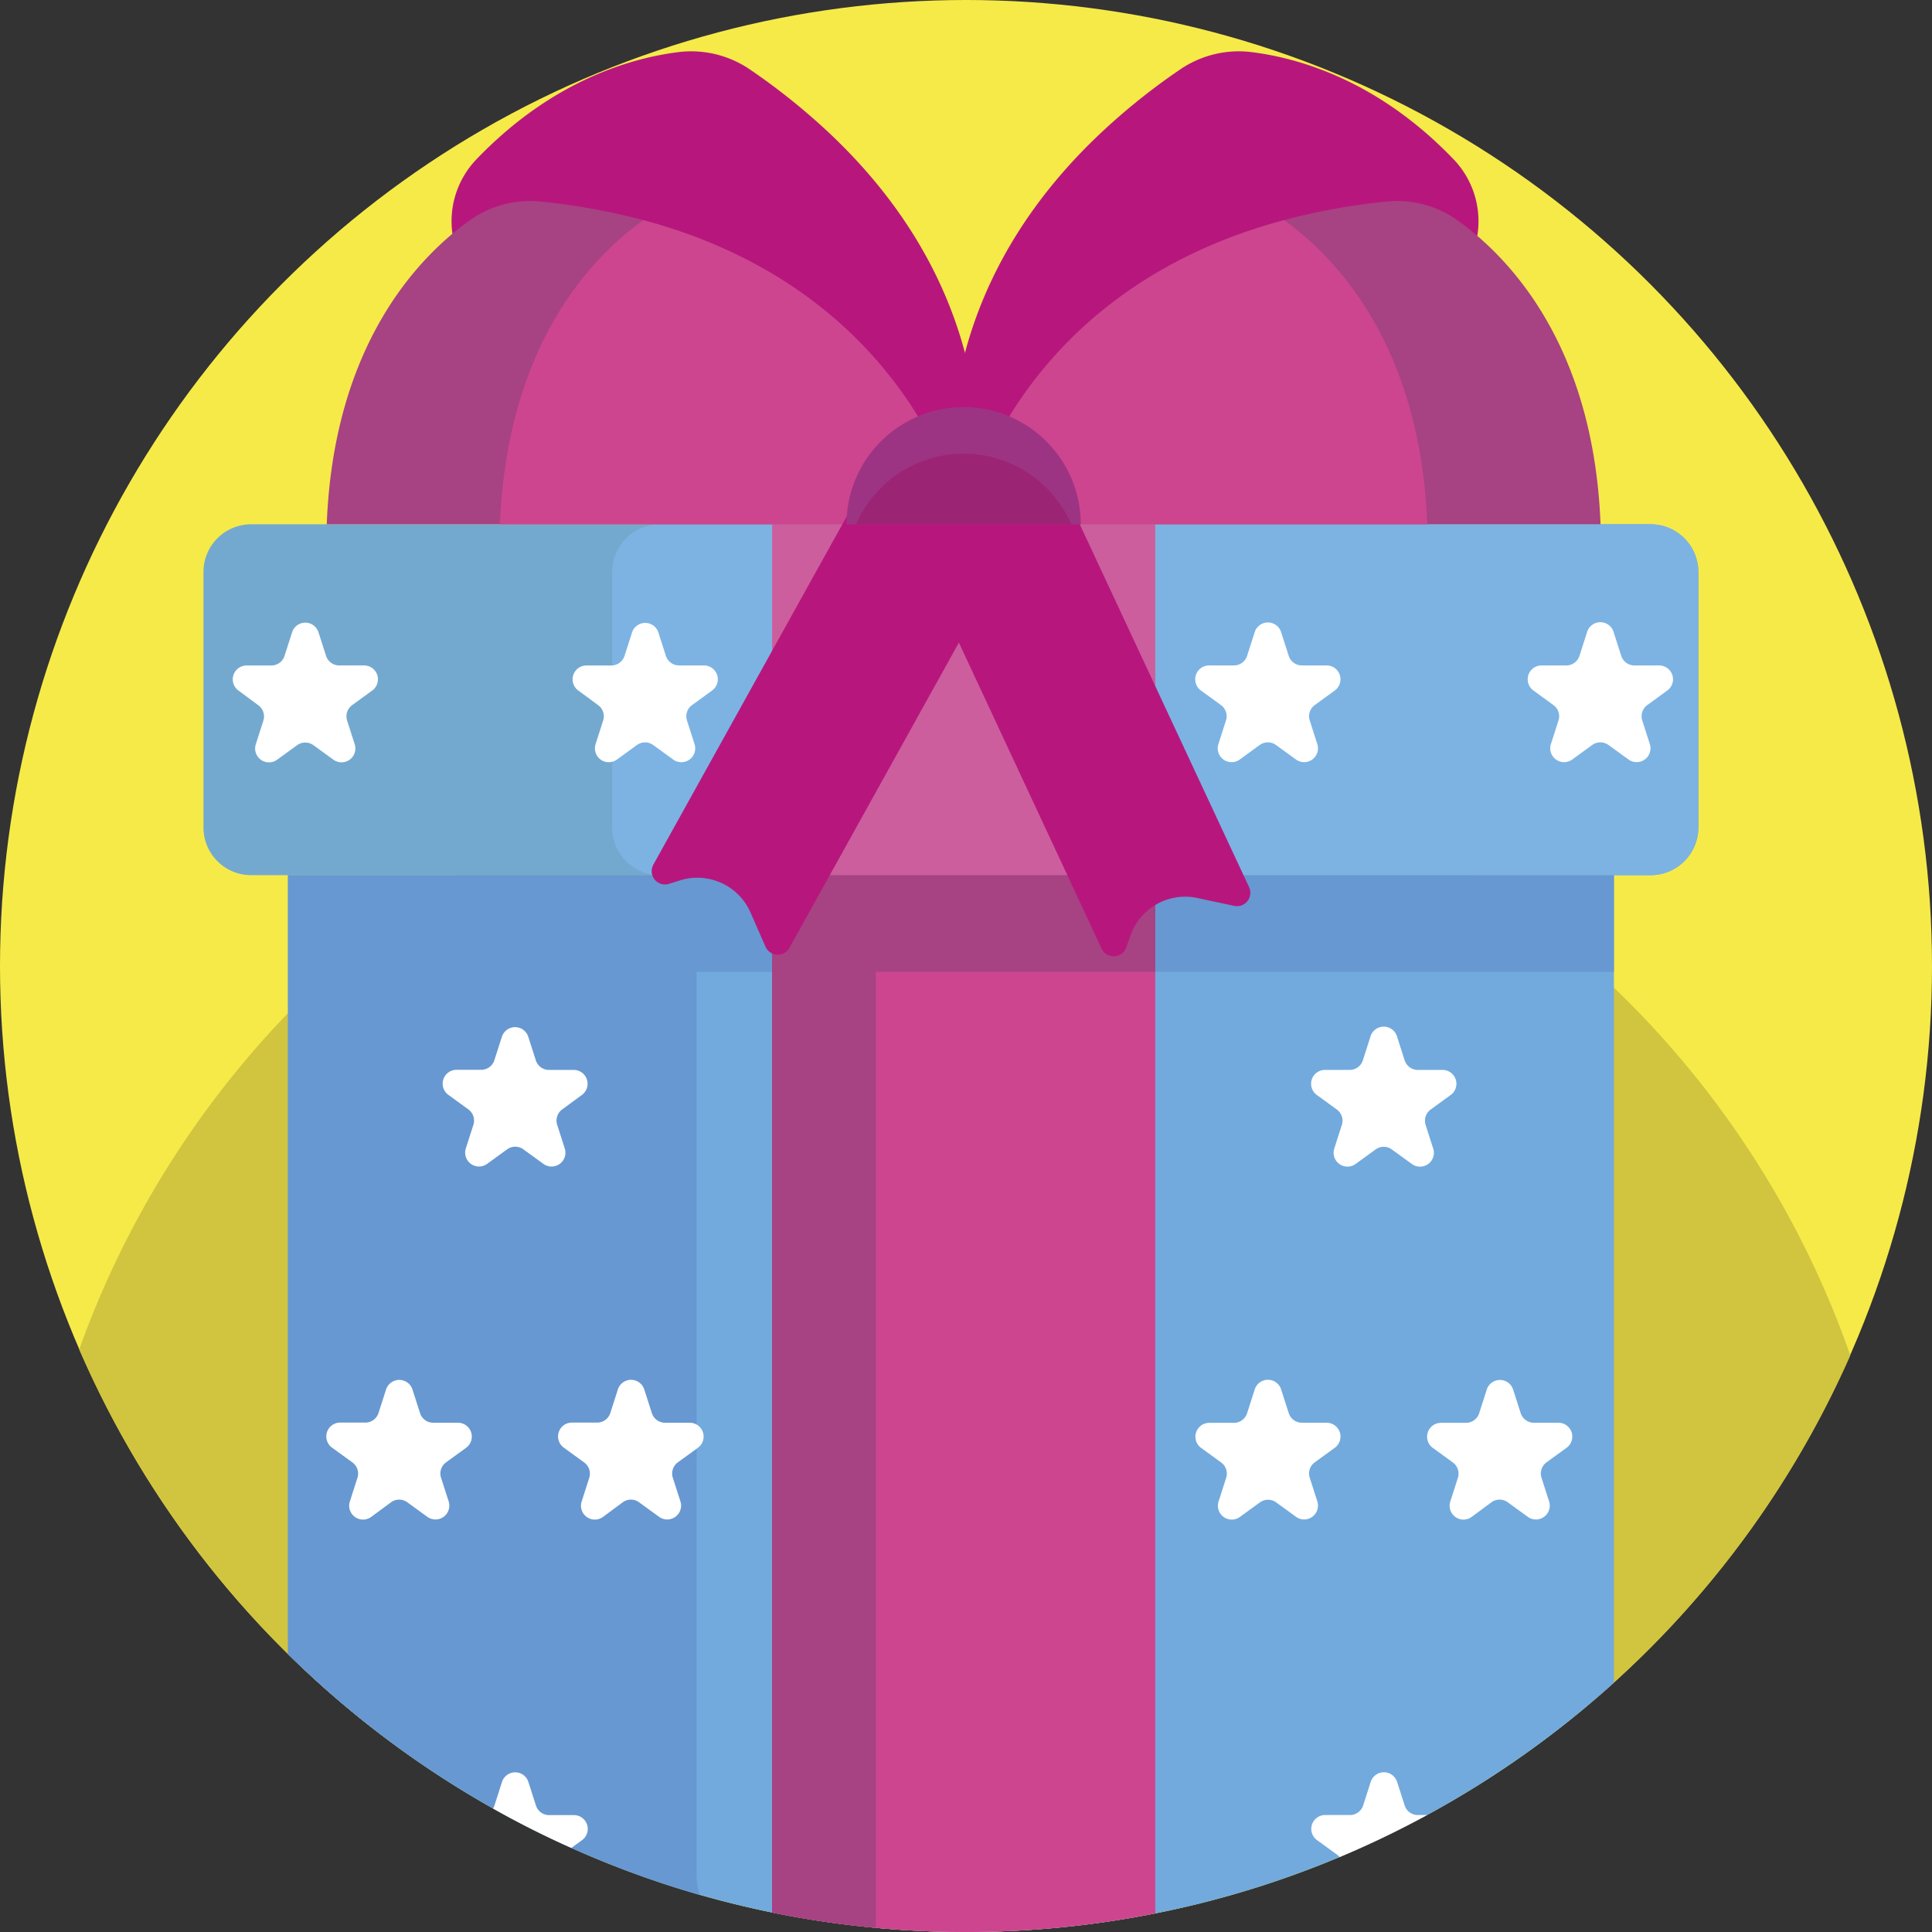 <svg xmlns="http://www.w3.org/2000/svg" viewBox="0 0 512 512"><rect x="0" y="0" width="512" height="512" fill="#333333" stroke="none"/><defs><style>.cls-1{fill:#f6ea49;}.cls-2{fill:#d1c43f;}.cls-3{fill:#b7177d;}.cls-4{fill:#72aadd;}.cls-5{fill:#74a9cf;}.cls-6{fill:#7cb3e3;}.cls-7{fill:#cc5e9d;}.cls-8{fill:#6798d1;}.cls-9{fill:#cd458f;}.cls-10{fill:#a74283;}.cls-11{fill:#9d3483;}.cls-12{fill:#9c2474;}.cls-13{fill:#fff;}</style></defs><title>Gifts</title><g id="BULINE"><circle class="cls-1" cx="256" cy="256" r="256"/></g><g id="Icons"><path class="cls-2" d="M490.35,359.18A256.59,256.59,0,0,1,355,492.14a253,253,0,0,1-48.86,14.94A256.62,256.62,0,0,1,256,512q-12.09,0-23.89-1.1a256.14,256.14,0,0,1-27.5-4.06q-9.74-2-19.18-4.69a253.66,253.66,0,0,1-34-12.43q-10.65-4.75-20.75-10.45h0A256.91,256.91,0,0,1,21,357.6,249.39,249.39,0,0,1,162.24,210.47a244.47,244.47,0,0,1,26.19-8.91q8-2.24,16.18-3.92a248.71,248.71,0,0,1,37-4.82q6.82-.36,13.76-.37,4.61,0,9.17.17a247.77,247.77,0,0,1,41.62,5c2.76.56,5.5,1.18,8.22,1.84a247.21,247.21,0,0,1,75.55,32.44,250.08,250.08,0,0,1,33.26,25.61q2.28,2.08,4.52,4.24A249,249,0,0,1,490.35,359.18Z"/><path class="cls-3" d="M256.25,147.17,132,79.42a23.7,23.7,0,0,1-5.7-37.24c20.11-20.95,41.09-26.83,53.57-28.38a27.59,27.59,0,0,1,18.94,4.66,173.26,173.26,0,0,1,21.5,17.31C275.33,88.11,256.25,147.17,256.25,147.17Z"/><path class="cls-3" d="M255.2,147.17,379.48,79.42a23.7,23.7,0,0,0,5.7-37.24c-20.12-20.95-41.09-26.83-53.57-28.38a27.58,27.58,0,0,0-18.94,4.66,171.79,171.79,0,0,0-21.5,17.31C236.11,88.11,255.2,147.17,255.2,147.17Z"/><path class="cls-4" d="M427.71,231.93v214A256.23,256.23,0,0,1,355,492.14a253,253,0,0,1-48.86,14.94A256.62,256.62,0,0,1,256,512q-12.09,0-23.89-1.1a256.14,256.14,0,0,1-27.5-4.06q-9.74-2-19.18-4.69a253.66,253.66,0,0,1-34-12.43q-10.65-4.75-20.75-10.45h0a257.09,257.09,0,0,1-54.37-40.94V231.93Z"/><path class="cls-5" d="M450.08,151.59v67.7a12.66,12.66,0,0,1-12.68,12.64H66.56a12.63,12.63,0,0,1-12.64-12.64v-67.7a12.63,12.63,0,0,1,12.64-12.65H437.4A12.66,12.66,0,0,1,450.08,151.59Z"/><path class="cls-6" d="M450.08,151.59v67.7a12.66,12.66,0,0,1-12.68,12.64H174.88a12.63,12.63,0,0,1-12.64-12.64v-67.7a12.63,12.63,0,0,1,12.64-12.65H437.4A12.66,12.66,0,0,1,450.08,151.59Z"/><rect class="cls-7" x="204.61" y="138.94" width="101.55" height="92.99"/><path class="cls-8" d="M427.71,231.93v25.61H184.61V496.82a17.69,17.69,0,0,0,.82,5.33,253.66,253.66,0,0,1-34-12.43q-10.65-4.75-20.75-10.45h0a257.09,257.09,0,0,1-54.37-40.94V231.93Z"/><path class="cls-9" d="M306.16,231.93V507.08A256.62,256.62,0,0,1,256,512q-12.09,0-23.89-1.1a256.14,256.14,0,0,1-27.5-4.06V231.93Z"/><path class="cls-10" d="M306.16,231.93v25.61H232.11V510.9a256.14,256.14,0,0,1-27.5-4.06V231.93Z"/><path class="cls-10" d="M255.37,138.94H86.59C88.43,91.16,111.06,68,124.45,58.42a27.56,27.56,0,0,1,18.86-5,171.74,171.74,0,0,1,27.16,4.91C243.86,78,255.37,138.94,255.37,138.94Z"/><path class="cls-9" d="M255.37,138.94H132.5C134.34,91.16,157,68,170.36,58.42c0,0,.07,0,.11-.07C243.86,78,255.37,138.94,255.37,138.94Z"/><path class="cls-10" d="M255.37,138.94H424.16C422.32,91.16,399.68,68,386.3,58.42a27.58,27.58,0,0,0-18.86-5,171.53,171.53,0,0,0-27.16,4.91C266.89,78,255.37,138.94,255.37,138.94Z"/><path class="cls-9" d="M255.37,138.94H378.24C376.41,91.16,353.77,68,340.38,58.42c0,0-.07,0-.1-.07C266.89,78,255.37,138.94,255.37,138.94Z"/><path class="cls-3" d="M254.83,125.64l2.89-1.34a19.52,19.52,0,0,1,26,9.43L331,235.06a3.54,3.54,0,0,1-3.95,5l-9.75-2.08a15.37,15.37,0,0,0-17.8,10.17l-1,2.85a3.54,3.54,0,0,1-6.57.38L245.39,151.6A19.53,19.53,0,0,1,254.83,125.64Z"/><path class="cls-3" d="M253.11,125.3l2.79,1.55a19.53,19.53,0,0,1,7.6,26.55l-54.29,97.78a3.54,3.54,0,0,1-6.34-.29l-4-9.12a15.38,15.38,0,0,0-18.68-8.45l-2.88.91a3.54,3.54,0,0,1-4.16-5.1l53.44-96.24A19.52,19.52,0,0,1,253.11,125.3Z"/><path class="cls-11" d="M286.42,138.94H224.33a31,31,0,0,1,62.09,0Z"/><path class="cls-12" d="M283.88,138.94h-57a31.06,31.06,0,0,1,57,0Z"/><path class="cls-13" d="M339.53,368.27l2,6.23a3.67,3.67,0,0,0,3.49,2.54h6.55a3.67,3.67,0,0,1,2.16,6.64l-5.3,3.85a3.64,3.64,0,0,0-1.33,4.1l2,6.23A3.67,3.67,0,0,1,343.5,402l-5.3-3.85a3.65,3.65,0,0,0-4.31,0l-5.3,3.85a3.67,3.67,0,0,1-5.65-4.11l2-6.23a3.66,3.66,0,0,0-1.33-4.1l-5.3-3.85a3.67,3.67,0,0,1,2.16-6.64H327a3.67,3.67,0,0,0,3.49-2.54l2-6.23A3.67,3.67,0,0,1,339.53,368.27Z"/><path class="cls-13" d="M401,368.27l2,6.23a3.67,3.67,0,0,0,3.49,2.54H413a3.67,3.67,0,0,1,2.16,6.64l-5.31,3.85a3.67,3.67,0,0,0-1.33,4.1l2,6.23a3.67,3.67,0,0,1-5.65,4.11l-5.3-3.85a3.66,3.66,0,0,0-4.32,0L390,402a3.67,3.67,0,0,1-5.65-4.11l2-6.23a3.66,3.66,0,0,0-1.34-4.1l-5.3-3.85a3.67,3.67,0,0,1,2.16-6.64h6.55A3.67,3.67,0,0,0,392,374.5l2-6.23A3.67,3.67,0,0,1,401,368.27Z"/><path class="cls-13" d="M378.18,481A255.41,255.41,0,0,1,355,492.14a3.7,3.7,0,0,0-.67-.64l-5.3-3.85A3.67,3.67,0,0,1,351.2,481h6.56a3.66,3.66,0,0,0,3.49-2.54l2-6.23a3.67,3.67,0,0,1,7,0l2,6.23a3.66,3.66,0,0,0,3.49,2.54Z"/><path class="cls-13" d="M370.25,274.77l2,6.23a3.67,3.67,0,0,0,3.49,2.54h6.55a3.67,3.67,0,0,1,2.16,6.64l-5.3,3.85a3.66,3.66,0,0,0-1.34,4.1l2,6.23a3.67,3.67,0,0,1-5.65,4.11l-5.3-3.85a3.66,3.66,0,0,0-4.32,0l-5.3,3.85a3.67,3.67,0,0,1-5.64-4.11l2-6.23a3.67,3.67,0,0,0-1.33-4.1l-5.3-3.85a3.67,3.67,0,0,1,2.15-6.64h6.56a3.67,3.67,0,0,0,3.49-2.54l2-6.23A3.67,3.67,0,0,1,370.25,274.77Z"/><path class="cls-13" d="M109.32,368.27l2,6.23a3.67,3.67,0,0,0,3.49,2.54h6.55a3.67,3.67,0,0,1,2.16,6.64l-5.3,3.85a3.64,3.64,0,0,0-1.33,4.1l2,6.23a3.67,3.67,0,0,1-5.65,4.11l-5.3-3.85a3.65,3.65,0,0,0-4.31,0L98.37,402a3.67,3.67,0,0,1-5.65-4.11l2-6.23a3.66,3.66,0,0,0-1.33-4.1l-5.3-3.85A3.67,3.67,0,0,1,90.27,377h6.55a3.67,3.67,0,0,0,3.49-2.54l2-6.23A3.68,3.68,0,0,1,109.32,368.27Z"/><path class="cls-13" d="M170.75,368.27l2,6.23a3.67,3.67,0,0,0,3.49,2.54h6.55a3.67,3.67,0,0,1,2.16,6.64l-5.31,3.85a3.67,3.67,0,0,0-1.33,4.1l2,6.23a3.67,3.67,0,0,1-5.65,4.11l-5.3-3.85a3.66,3.66,0,0,0-4.32,0L159.8,402a3.67,3.67,0,0,1-5.65-4.11l2-6.23a3.66,3.66,0,0,0-1.34-4.1l-5.3-3.85A3.67,3.67,0,0,1,151.7,377h6.55a3.67,3.67,0,0,0,3.49-2.54l2-6.23A3.67,3.67,0,0,1,170.75,368.27Z"/><path class="cls-13" d="M154.26,487.65l-2.85,2.07q-10.65-4.75-20.75-10.45h0a3.8,3.8,0,0,0,.37-.79l2-6.23a3.67,3.67,0,0,1,7,0l2,6.23a3.66,3.66,0,0,0,3.49,2.54h6.55A3.67,3.67,0,0,1,154.26,487.65Z"/><path class="cls-13" d="M140,274.77l2,6.23a3.67,3.67,0,0,0,3.49,2.54h6.55a3.67,3.67,0,0,1,2.16,6.64L149,294a3.66,3.66,0,0,0-1.34,4.1l2,6.23a3.67,3.67,0,0,1-5.65,4.11l-5.3-3.85a3.66,3.66,0,0,0-4.32,0l-5.3,3.85a3.67,3.67,0,0,1-5.64-4.11l2-6.23a3.67,3.67,0,0,0-1.33-4.1l-5.3-3.85a3.67,3.67,0,0,1,2.15-6.64h6.56A3.67,3.67,0,0,0,131,281l2-6.23A3.67,3.67,0,0,1,140,274.77Z"/><path class="cls-13" d="M84.41,167.59l2,6.23a3.67,3.67,0,0,0,3.49,2.53h6.56A3.67,3.67,0,0,1,98.63,183l-5.3,3.86A3.67,3.67,0,0,0,92,191l2,6.23a3.67,3.67,0,0,1-5.64,4.1l-5.3-3.85a3.69,3.69,0,0,0-4.32,0l-5.3,3.85a3.67,3.67,0,0,1-5.65-4.1l2-6.23a3.66,3.66,0,0,0-1.34-4.1L63.2,183a3.67,3.67,0,0,1,2.16-6.64h6.55a3.67,3.67,0,0,0,3.49-2.53l2-6.23A3.67,3.67,0,0,1,84.41,167.59Z"/><path class="cls-13" d="M427.65,167.59l2,6.23a3.67,3.67,0,0,0,3.49,2.53h6.56a3.67,3.67,0,0,1,2.15,6.64l-5.3,3.86a3.67,3.67,0,0,0-1.33,4.1l2,6.23a3.67,3.67,0,0,1-5.64,4.1l-5.31-3.85a3.68,3.68,0,0,0-4.31,0l-5.3,3.85a3.67,3.67,0,0,1-5.65-4.1l2-6.23a3.66,3.66,0,0,0-1.34-4.1l-5.3-3.86a3.67,3.67,0,0,1,2.16-6.64h6.55a3.67,3.67,0,0,0,3.49-2.53l2-6.23A3.67,3.67,0,0,1,427.65,167.59Z"/><path class="cls-13" d="M339.53,167.59l2,6.23a3.67,3.67,0,0,0,3.49,2.53h6.55a3.67,3.67,0,0,1,2.16,6.64l-5.3,3.86a3.64,3.64,0,0,0-1.33,4.1l2,6.23a3.67,3.67,0,0,1-5.65,4.1l-5.3-3.85a3.68,3.68,0,0,0-4.31,0l-5.3,3.85a3.67,3.67,0,0,1-5.65-4.1l2-6.23a3.66,3.66,0,0,0-1.33-4.1l-5.3-3.86a3.67,3.67,0,0,1,2.16-6.64H327a3.67,3.67,0,0,0,3.49-2.53l2-6.23A3.67,3.67,0,0,1,339.53,167.59Z"/><path class="cls-13" d="M174.47,167.59l2,6.23a3.67,3.67,0,0,0,3.49,2.53h6.55A3.67,3.67,0,0,1,188.7,183l-5.3,3.86a3.66,3.66,0,0,0-1.34,4.1l2,6.23a3.67,3.67,0,0,1-5.65,4.1l-5.3-3.85a3.69,3.69,0,0,0-4.32,0l-5.3,3.85a3.67,3.67,0,0,1-5.65-4.1l2-6.23a3.67,3.67,0,0,0-1.33-4.1L153.26,183a3.67,3.67,0,0,1,2.16-6.64H162a3.69,3.69,0,0,0,3.5-2.53l2-6.23A3.67,3.67,0,0,1,174.47,167.59Z"/></g></svg>